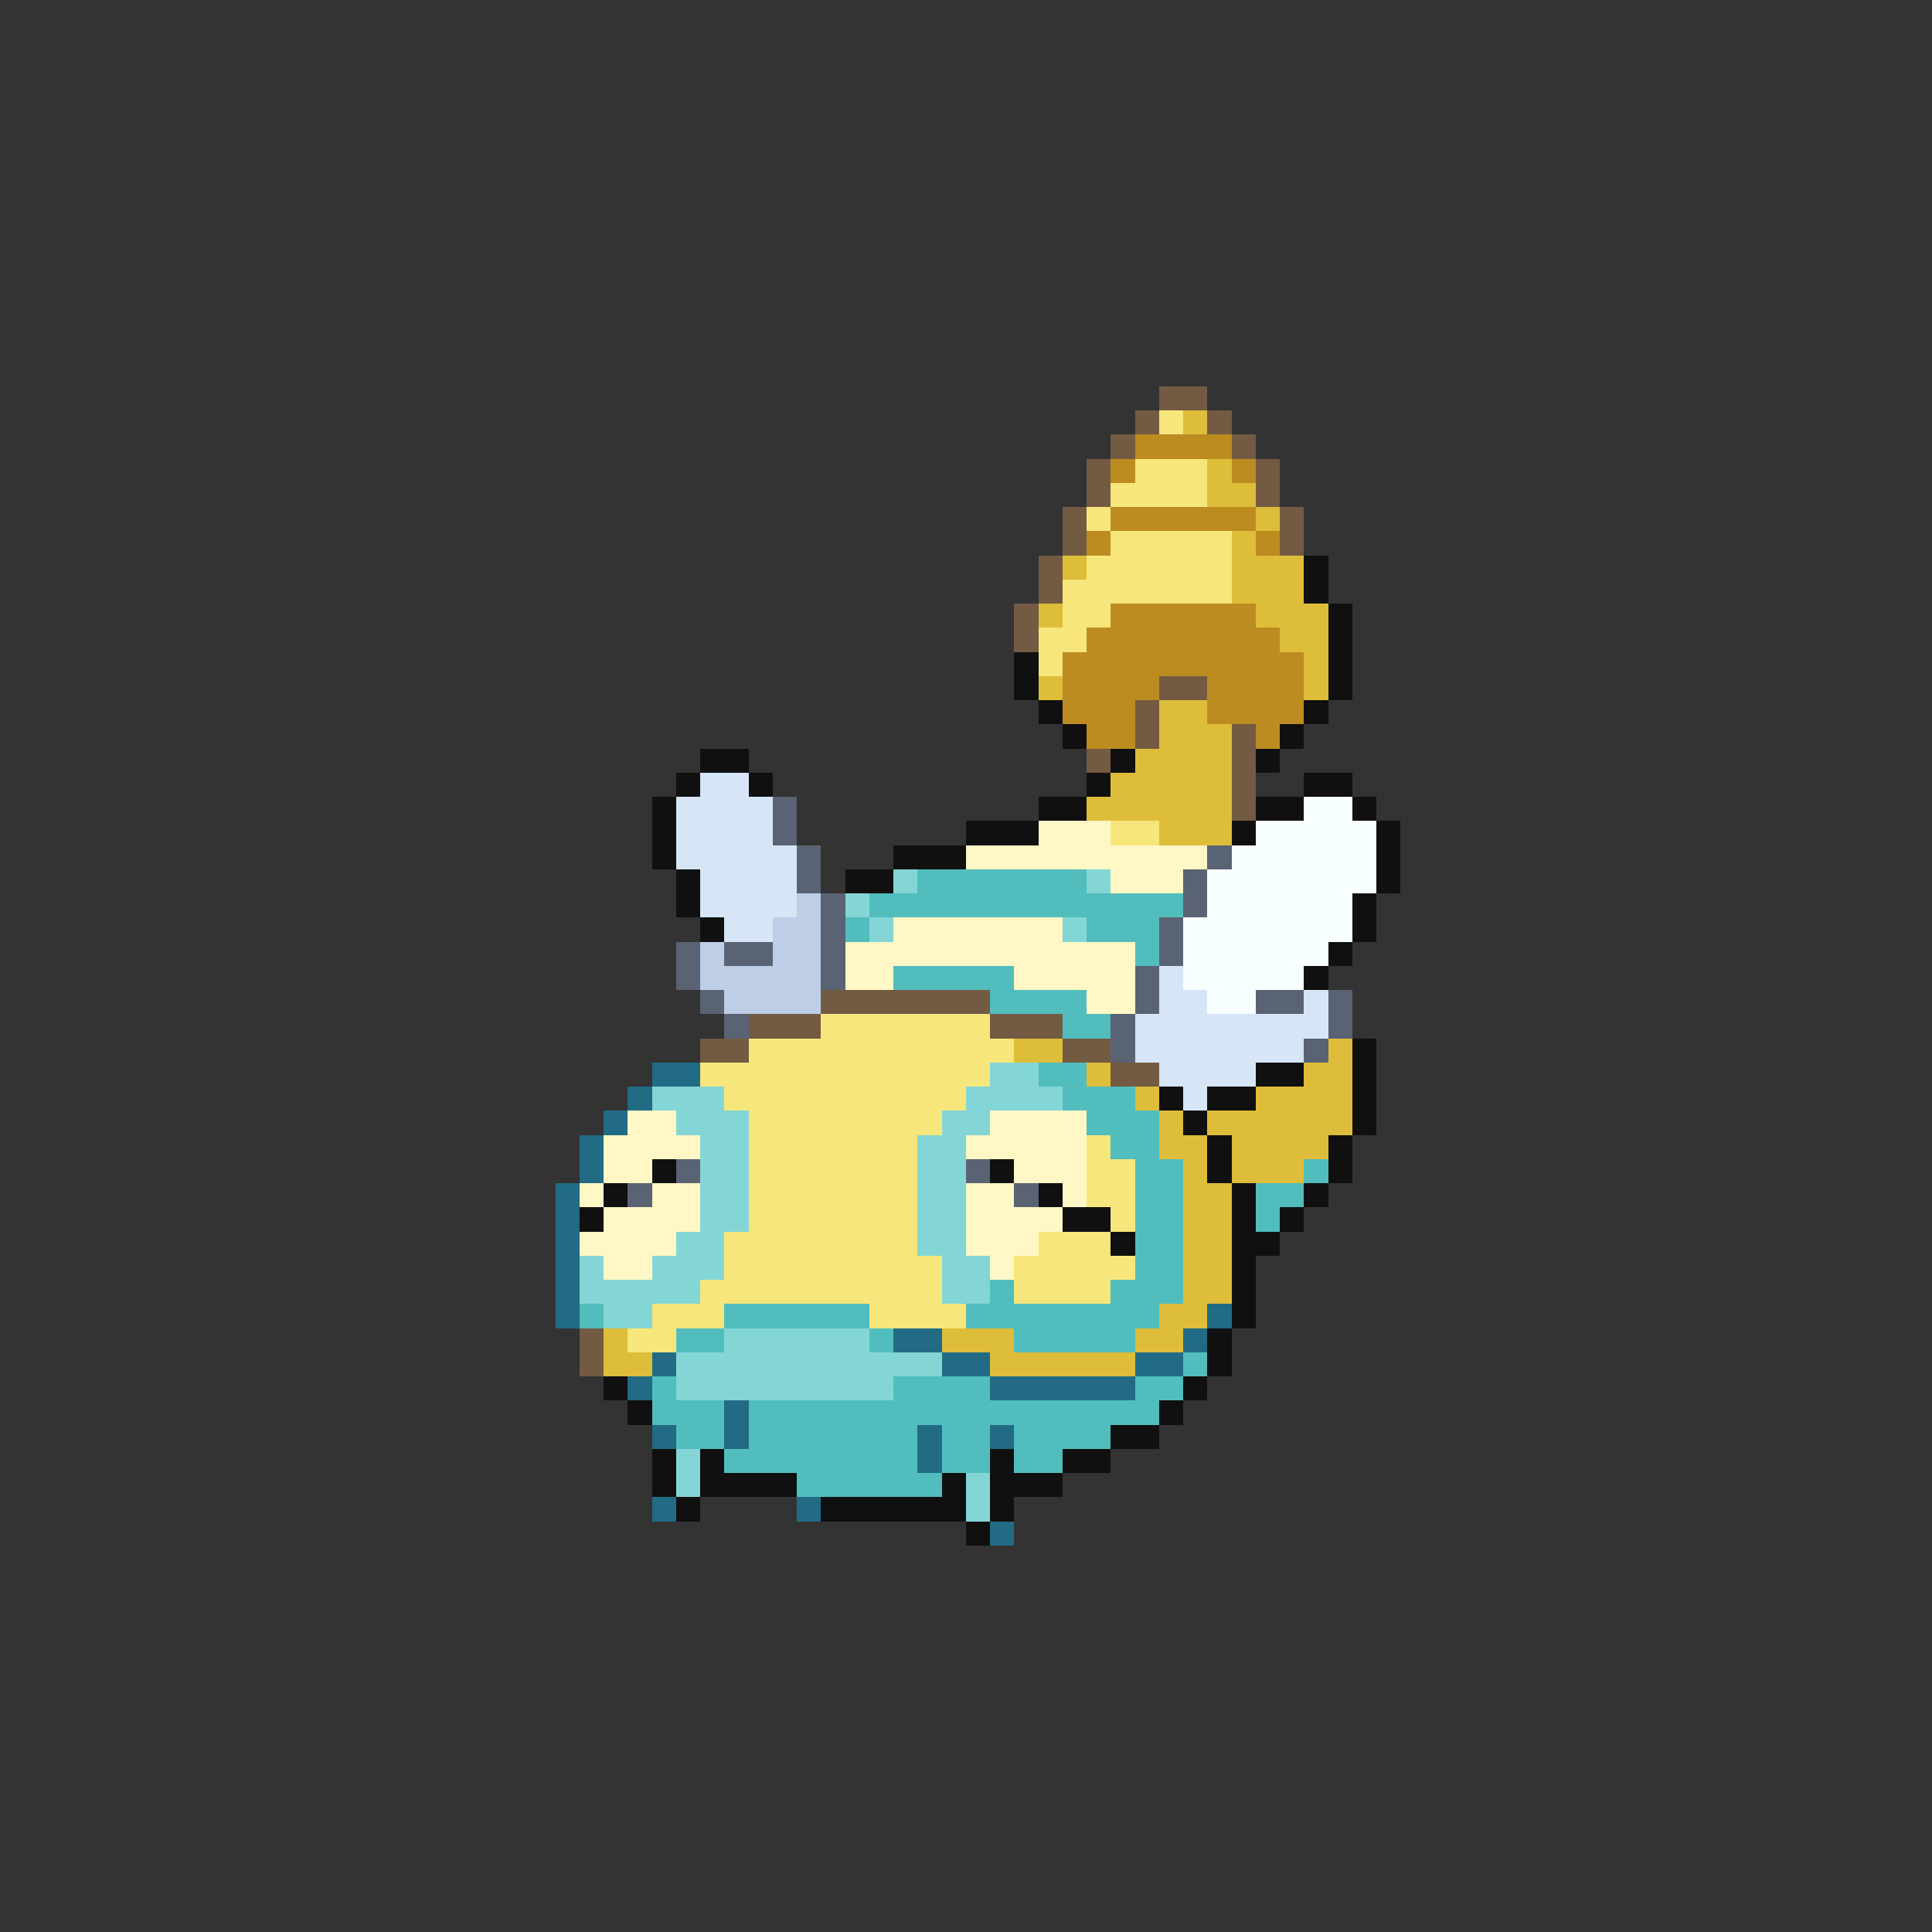 <svg xmlns="http://www.w3.org/2000/svg" viewBox="0 -0.5 80 80" shape-rendering="crispEdges">
<rect x="0" y="-0.5" width="80" height="80" fill="#333333" stroke="none"/>
<path stroke="#735a42" d="M48 16h2M47 17h1M50 17h1M46 18h1M51 18h1M45 19h1M52 19h1M45 20h1M52 20h1M44 21h1M53 21h1M44 22h1M53 22h1M43 23h1M43 24h1M42 25h1M42 26h1M48 28h2M47 29h1M47 30h1M51 30h1M45 31h1M51 31h1M51 32h1M51 33h1M34 41h7M31 42h3M41 42h3M29 43h2M44 43h2M46 44h2M24 55h1M24 56h1" />
<path stroke="#f7e67b" d="M48 17h1M47 19h3M46 20h4M45 21h1M46 22h5M45 23h6M44 24h7M44 25h2M43 26h2M43 27h1M46 34h2M34 42h7M31 43h11M29 44h12M30 45h10M31 46h8M31 47h7M45 47h1M31 48h7M45 48h2M31 49h7M45 49h2M31 50h7M46 50h1M30 51h8M43 51h3M30 52h9M42 52h5M29 53h10M42 53h4M27 54h3M36 54h4M26 55h2" />
<path stroke="#debd3a" d="M49 17h1M50 19h1M50 20h2M52 21h1M51 22h1M44 23h1M51 23h3M51 24h3M43 25h1M52 25h3M53 26h2M54 27h1M43 28h1M54 28h1M48 29h2M48 30h3M47 31h4M46 32h5M45 33h6M48 34h3M42 43h2M55 43h1M45 44h1M54 44h2M47 45h1M52 45h4M48 46h1M50 46h6M48 47h2M51 47h4M49 48h1M51 48h3M49 49h2M49 50h2M49 51h2M49 52h2M49 53h2M48 54h2M25 55h1M39 55h3M47 55h2M25 56h2M41 56h6" />
<path stroke="#bd8c21" d="M47 18h4M46 19h1M51 19h1M46 21h6M45 22h1M52 22h1M46 25h6M45 26h8M44 27h10M44 28h4M50 28h4M44 29h3M50 29h4M45 30h2M52 30h1" />
<path stroke="#101010" d="M54 23h1M54 24h1M55 25h1M55 26h1M42 27h1M55 27h1M42 28h1M55 28h1M43 29h1M54 29h1M44 30h1M53 30h1M29 31h2M46 31h1M52 31h1M28 32h1M31 32h1M45 32h1M54 32h2M27 33h1M43 33h2M52 33h2M56 33h1M27 34h1M40 34h3M51 34h1M57 34h1M27 35h1M37 35h3M57 35h1M28 36h1M35 36h2M57 36h1M28 37h1M56 37h1M29 38h1M56 38h1M55 39h1M54 40h1M56 43h1M52 44h2M56 44h1M48 45h1M50 45h2M56 45h1M49 46h1M56 46h1M50 47h1M55 47h1M27 48h1M41 48h1M50 48h1M55 48h1M25 49h1M43 49h1M51 49h1M54 49h1M24 50h1M44 50h2M51 50h1M53 50h1M46 51h1M51 51h2M51 52h1M51 53h1M51 54h1M50 55h1M50 56h1M25 57h1M49 57h1M26 58h1M48 58h1M46 59h2M27 60h1M29 60h1M41 60h1M44 60h2M27 61h1M29 61h4M39 61h1M41 61h3M28 62h1M34 62h6M41 62h1M40 63h1" />
<path stroke="#d6e6f7" d="M29 32h2M28 33h4M28 34h4M28 35h5M29 36h4M29 37h4M30 38h2M48 40h1M48 41h2M54 41h1M47 42h8M47 43h7M48 44h4M49 45h1" />
<path stroke="#5a6373" d="M32 33h1M32 34h1M33 35h1M50 35h1M33 36h1M49 36h1M34 37h1M49 37h1M34 38h1M48 38h1M28 39h1M30 39h2M34 39h1M48 39h1M28 40h1M34 40h1M47 40h1M29 41h1M47 41h1M52 41h2M55 41h1M30 42h1M46 42h1M55 42h1M46 43h1M54 43h1M28 48h1M40 48h1M26 49h1M42 49h1" />
<path stroke="#f7ffff" d="M54 33h2M52 34h5M51 35h6M50 36h7M50 37h6M49 38h7M49 39h6M49 40h5M50 41h2" />
<path stroke="#fff7c5" d="M43 34h3M40 35h10M46 36h3M37 38h7M35 39h12M35 40h2M42 40h5M45 41h2M26 46h2M41 46h4M25 47h4M40 47h5M25 48h2M42 48h3M24 49h1M27 49h2M40 49h2M44 49h1M25 50h4M40 50h4M24 51h4M40 51h3M25 52h2M41 52h1" />
<path stroke="#84d6d6" d="M37 36h1M45 36h1M35 37h1M36 38h1M44 38h1M41 44h2M27 45h3M40 45h4M28 46h3M39 46h2M29 47h2M38 47h2M29 48h2M38 48h2M29 49h2M38 49h2M29 50h2M38 50h2M28 51h2M38 51h2M24 52h1M27 52h3M39 52h2M24 53h5M39 53h2M25 54h2M30 55h6M28 56h11M28 57h9M28 60h1M28 61h1M40 61h1M40 62h1" />
<path stroke="#52bdbd" d="M38 36h7M36 37h13M35 38h1M45 38h3M47 39h1M37 40h5M41 41h4M44 42h2M43 44h2M44 45h3M45 46h3M46 47h2M47 48h2M54 48h1M47 49h2M52 49h2M47 50h2M52 50h1M47 51h2M47 52h2M41 53h1M46 53h3M24 54h1M30 54h6M40 54h8M28 55h2M36 55h1M42 55h5M49 56h1M27 57h1M37 57h4M47 57h2M27 58h3M31 58h17M28 59h2M31 59h7M39 59h2M42 59h4M30 60h8M39 60h2M42 60h2M33 61h6" />
<path stroke="#bdcee6" d="M33 37h1M32 38h2M29 39h1M32 39h2M29 40h5M30 41h4" />
<path stroke="#216b84" d="M27 44h2M26 45h1M25 46h1M24 47h1M24 48h1M23 49h1M23 50h1M23 51h1M23 52h1M23 53h1M23 54h1M50 54h1M37 55h2M49 55h1M27 56h1M39 56h2M47 56h2M26 57h1M41 57h6M30 58h1M27 59h1M30 59h1M38 59h1M41 59h1M38 60h1M27 62h1M33 62h1M41 63h1" />
</svg>